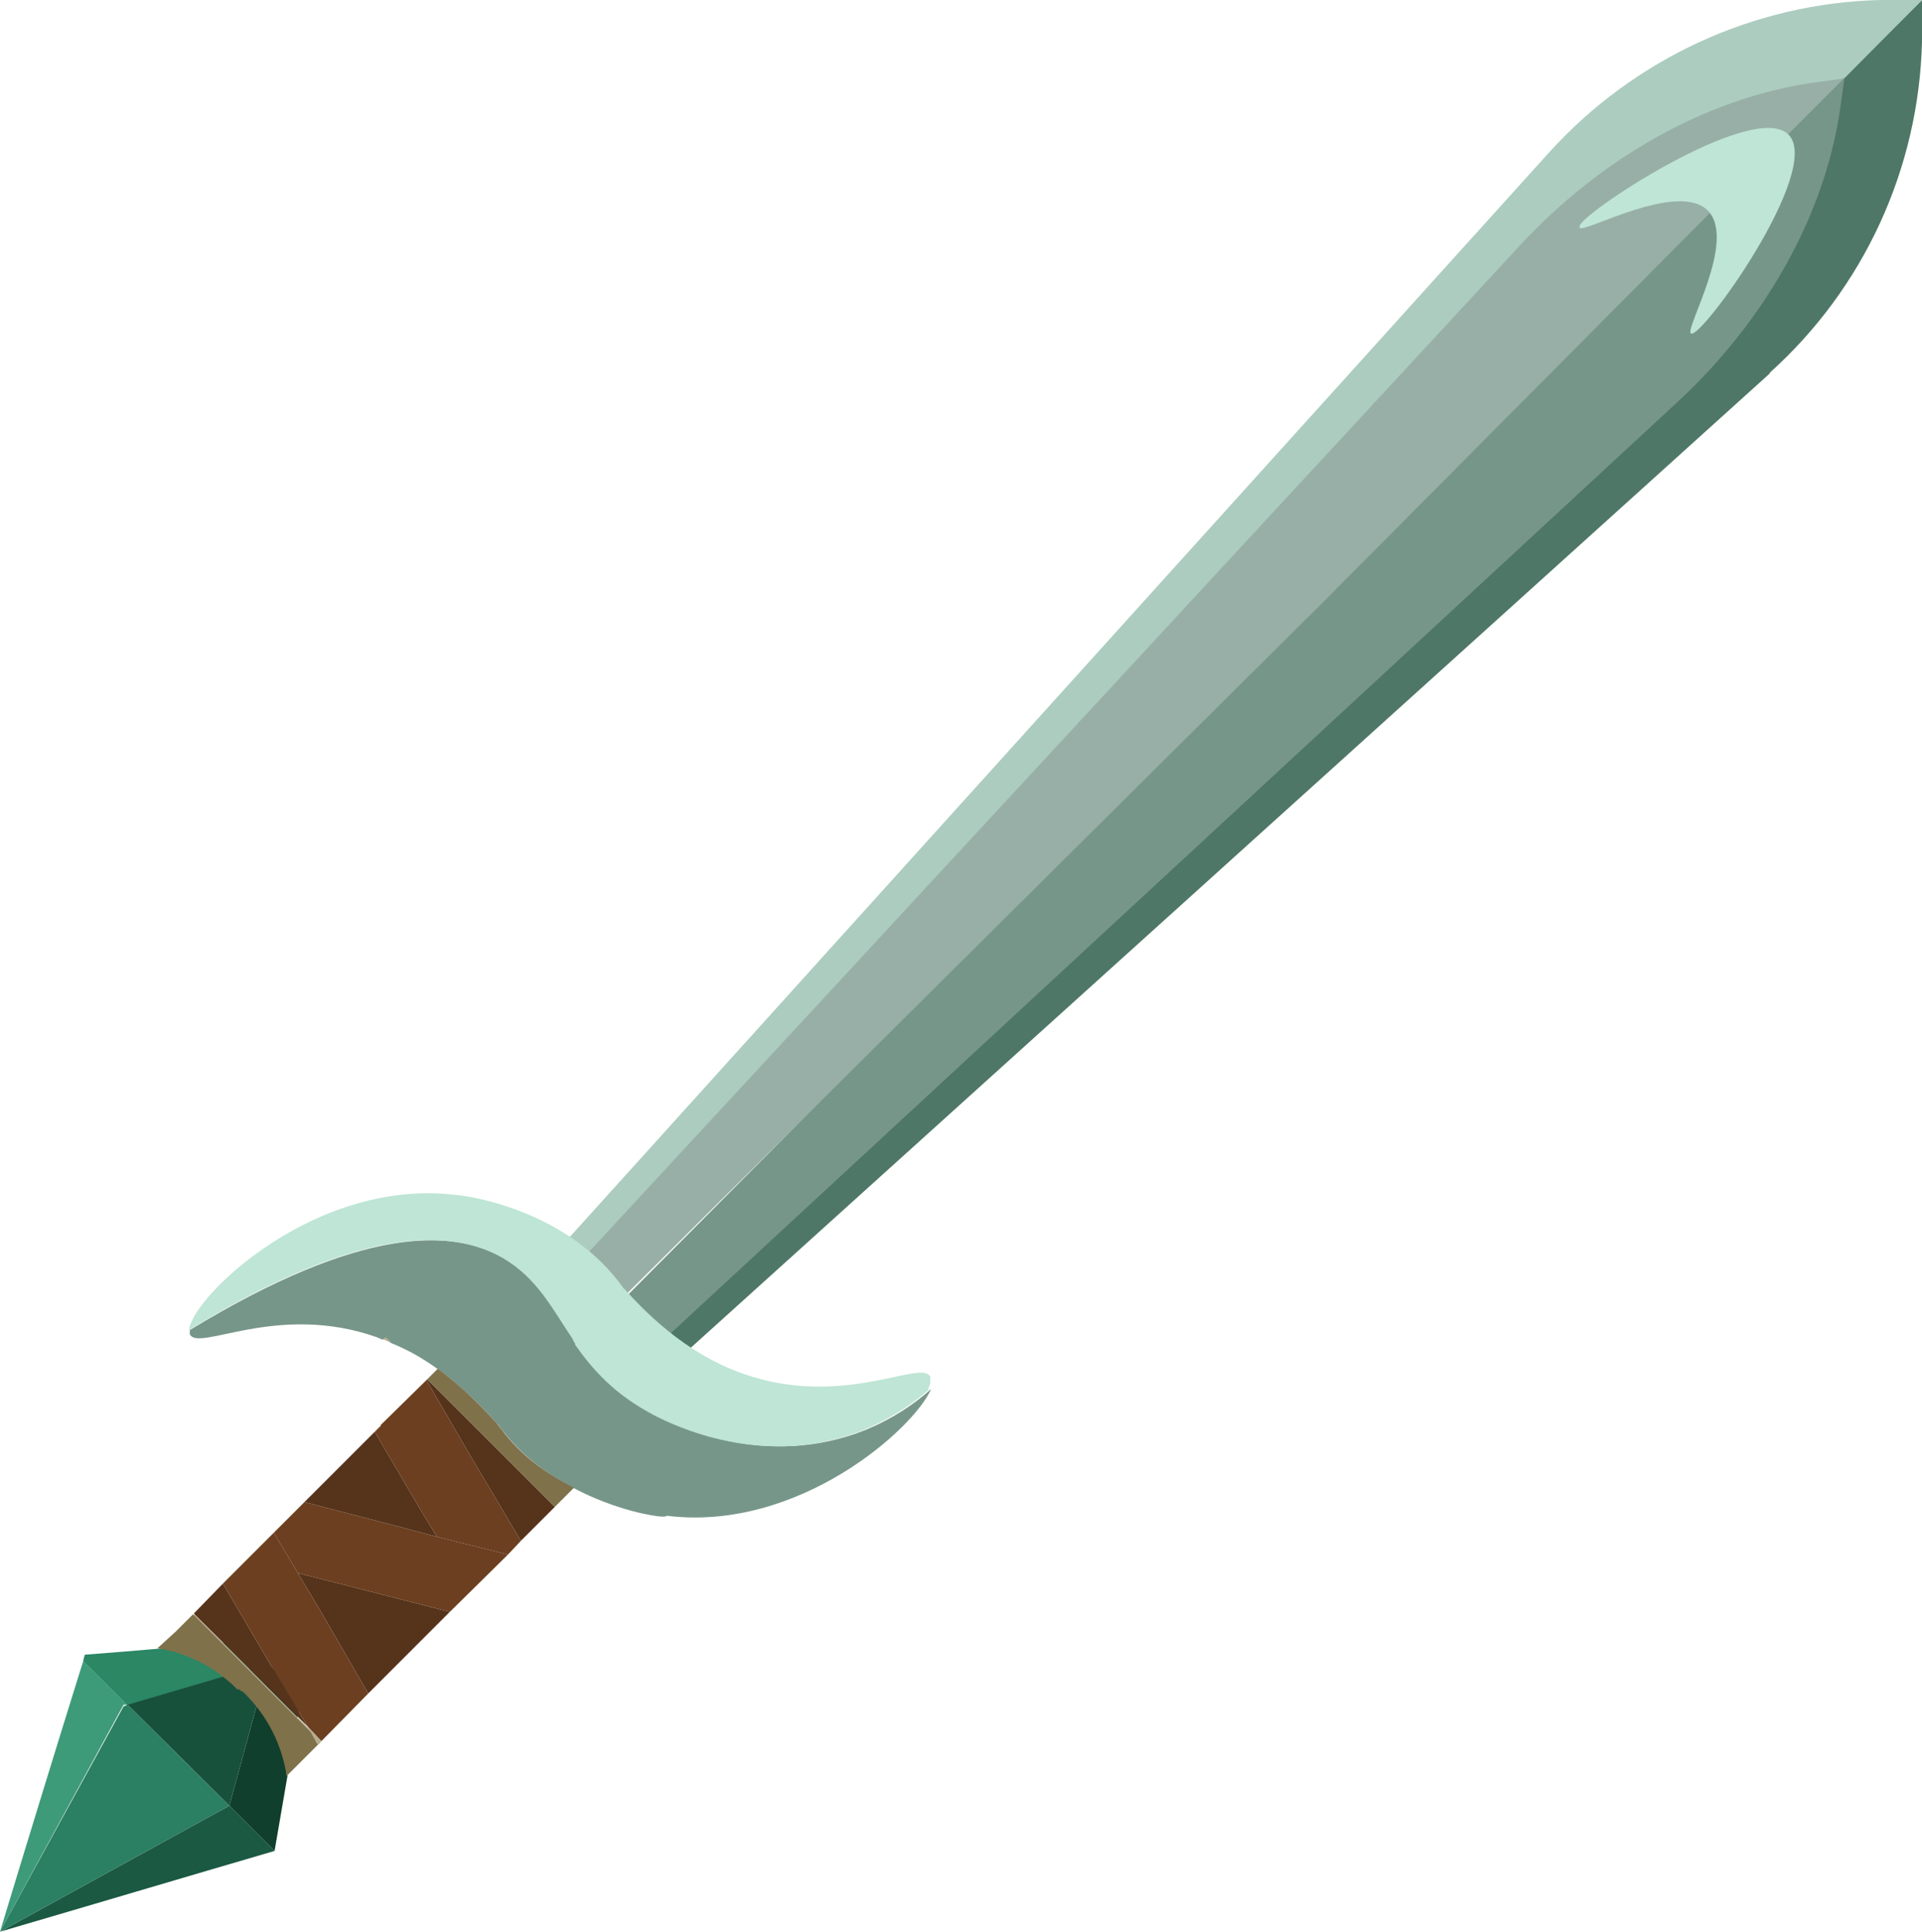 <?xml version="1.0" encoding="UTF-8"?>
<svg id="_Шар_2" data-name="Шар 2" xmlns="http://www.w3.org/2000/svg" viewBox="0 0 23.8 23.92">
  <g id="_1handschwert" data-name="1handschwert">
    <g id="sword_icon">
      <g>
        <path d="M1.58,21.11h-.05S0,23.92,0,23.92c.34-1.12,.68-2.23,1.03-3.35l.55,.55Z" fill="#3e9b7a"/>
        <path d="M1.05,20.49c.66-.05,1.32-.11,1.99-.17l.28,.28-1.74,.52-.55-.55s.01-.05,.02-.08Z" fill="#2b8764"/>
        <polygon points="3.32 20.6 3.73 21 3.4 22.92 2.84 22.36 3.32 20.6" fill="#113f2d"/>
        <polygon points="1.58 21.11 3.31 20.6 3.32 20.6 2.84 22.36 1.58 21.11" fill="#18513b"/>
        <path d="M0,23.92l2.84-1.56,.56,.56c-1.13,.33-2.27,.67-3.4,1Z" fill="#1b5943"/>
        <polygon points="1.53 21.13 1.58 21.11 2.84 22.36 0 23.92 1.53 21.13" fill="#2b7f63"/>
        <path d="M3.98,21.56l-.43,.43c-.04-.41-.19-.79-.49-1.08,0,0-.01-.01-.03-.01,0-.02-.02-.02-.04-.01-.28-.28-.64-.44-1.02-.48l.23-.21,.21-.21,1.58,1.58Z" fill="#b6ad90"/>
        <path d="M3.98,21.56l-.43,.43c-.06-.38-.23-.74-.54-1.04,0,0-.01-.01-.03-.01,0-.02-.02-.02-.04-.02-.28-.28-.62-.45-.99-.51l.23-.21,.21-.21,1.58,1.58Z" fill="#7f714a"/>
        <polygon points="6.87 18.66 6.45 19.08 5.85 18.07 5.28 17.09 5.29 17.08 6.87 18.66" fill="#56331b"/>
        <polygon points="5.41 19.03 5 18.92 3.77 18.6 4.64 17.73 5.21 18.7 5.41 19.03" fill="#56331b"/>
        <polygon points="5.57 19.96 4.56 20.97 3.97 19.95 3.69 19.48 4.28 19.63 5.57 19.96" fill="#56331b"/>
        <path d="M21.92,4.62l-13.81,12.47-.69-.69L16.87,6.87,23.8,0V.52c-.04,1.57-.72,3.05-1.89,4.1Z" fill="#4f7767"/>
        <path d="M23.8,0l-6.87,6.93L7.39,16.38l-.68-.68L19.18,1.89C20.24,.72,21.72,.04,23.28,0h.52Z" fill="#acccc0"/>
        <path d="M20.77,4.98L7.97,16.82l-.49-.49L16.36,7.41,22.84,.96l-.06,.43c-.2,1.3-.93,2.59-2.01,3.59Z" fill="#77968a"/>
        <path d="M22.84,.96l-6.44,6.48L7.47,16.31l-.48-.48L18.82,3.04c1-1.08,2.29-1.81,3.59-2.01l.43-.06Z" fill="#98afa7"/>
        <path d="M19.56,2.82c.04,.08,1.22-.59,1.59-.21,.36,.37-.3,1.48-.21,1.52,.13,.07,1.63-2.02,1.21-2.46-.43-.45-2.65,1.02-2.59,1.14Z" fill="#bee5d5"/>
        <path d="M8.23,18.78s-.01,0-.03,0c-.09,0-.58-.08-1.09-.35-.31-.16-.64-.39-.89-.72-.02-.02-.04-.05-.06-.08l-.03-.03c-.13-.14-.37-.4-.7-.64-.11-.08-.22-.15-.35-.22h0c-.08-.04-.16-.08-.24-.11l-.06-.06-.04,.02s-.05-.02-.07-.03c-1.24-.44-2.22,.19-2.32-.04,0-.02,0-.04,0-.05,2.12-1.29,3.25-1.26,3.89-.89,.42,.25,.6,.61,.86,1,.01,.03,.03,.04,.04,.07,.01,.03,.04,.05,.06,.09,.21,.26,.46,.55,.91,.78,.24,.13,1.37,.68,2.6,.19,.34-.14,.61-.32,.82-.51-.21,.49-1.64,1.77-3.27,1.57Z" fill="#77968a"/>
        <path d="M11.51,17.2c-.21,.19-.49,.37-.82,.51-1.23,.49-2.35-.06-2.6-.19-.49-.26-.75-.56-.97-.87l.64-.64s0-.02-.02-.04c.22,.24,.72,.78,1.46,1.04,1.24,.44,2.22-.19,2.32,.04,0,.02,0,.04,0,.06,0,.03-.01,.06-.03,.09Z" fill="#bee5d5"/>
        <path d="M7.77,16.01l-.64,.64s-.03-.04-.04-.07c-.26-.39-.44-.75-.86-1-.64-.37-1.77-.41-3.89,.89h0c.04-.41,1.57-1.9,3.33-1.67,.14,.01,1.37,.19,2.05,1.15l.03,.03s.01,.03,.02,.04Z" fill="#bee5d5"/>
        <polygon points="3.81 21.38 2.4 19.98 2.76 19.61 3.33 20.58 3.81 21.38" fill="#56331b"/>
        <polyline points="3.17 20.75 3.03 20.89 2.98 20.93" fill="none"/>
        <path d="M4.83,16.62s-.06-.03-.09-.04l.04-.02,.06,.06Z" fill="#96a3a8"/>
        <polygon points="6.45 19.08 6.29 19.25 5.41 19.03 5.21 18.7 4.64 17.73 4.72 17.65 4.71 17.65 5.28 17.09 5.85 18.07 6.45 19.08" fill="#6b3f20"/>
        <path d="M4.83,16.62s-.06-.03-.09-.04l.04-.02,.06,.06Z" fill="#b6ad90"/>
        <polygon points="6.29 19.25 5.57 19.96 4.28 19.63 3.69 19.48 3.39 18.98 3.77 18.6 5 18.92 5.41 19.03 6.29 19.25" fill="#6b3f20"/>
        <polygon points="4.56 20.97 3.98 21.56 3.81 21.38 3.33 20.58 2.76 19.61 3.39 18.98 3.69 19.48 3.97 19.95 4.56 20.97" fill="#6b3f20"/>
        <polygon points="3.98 21.56 3.93 21.6 3.81 21.38 3.98 21.56" fill="#b6ad90"/>
        <path d="M7.11,18.42l-.24,.24-1.58-1.58,.13-.13c.33,.24,.57,.5,.7,.64l.03,.03s.04,.06,.06,.08c.25,.34,.58,.56,.89,.72Z" fill="#7f714a"/>
        <line x1="2.98" y1="20.83" x2="20.67" y2="3.13" fill="none"/>
      </g>
    </g>
  </g>
</svg>
